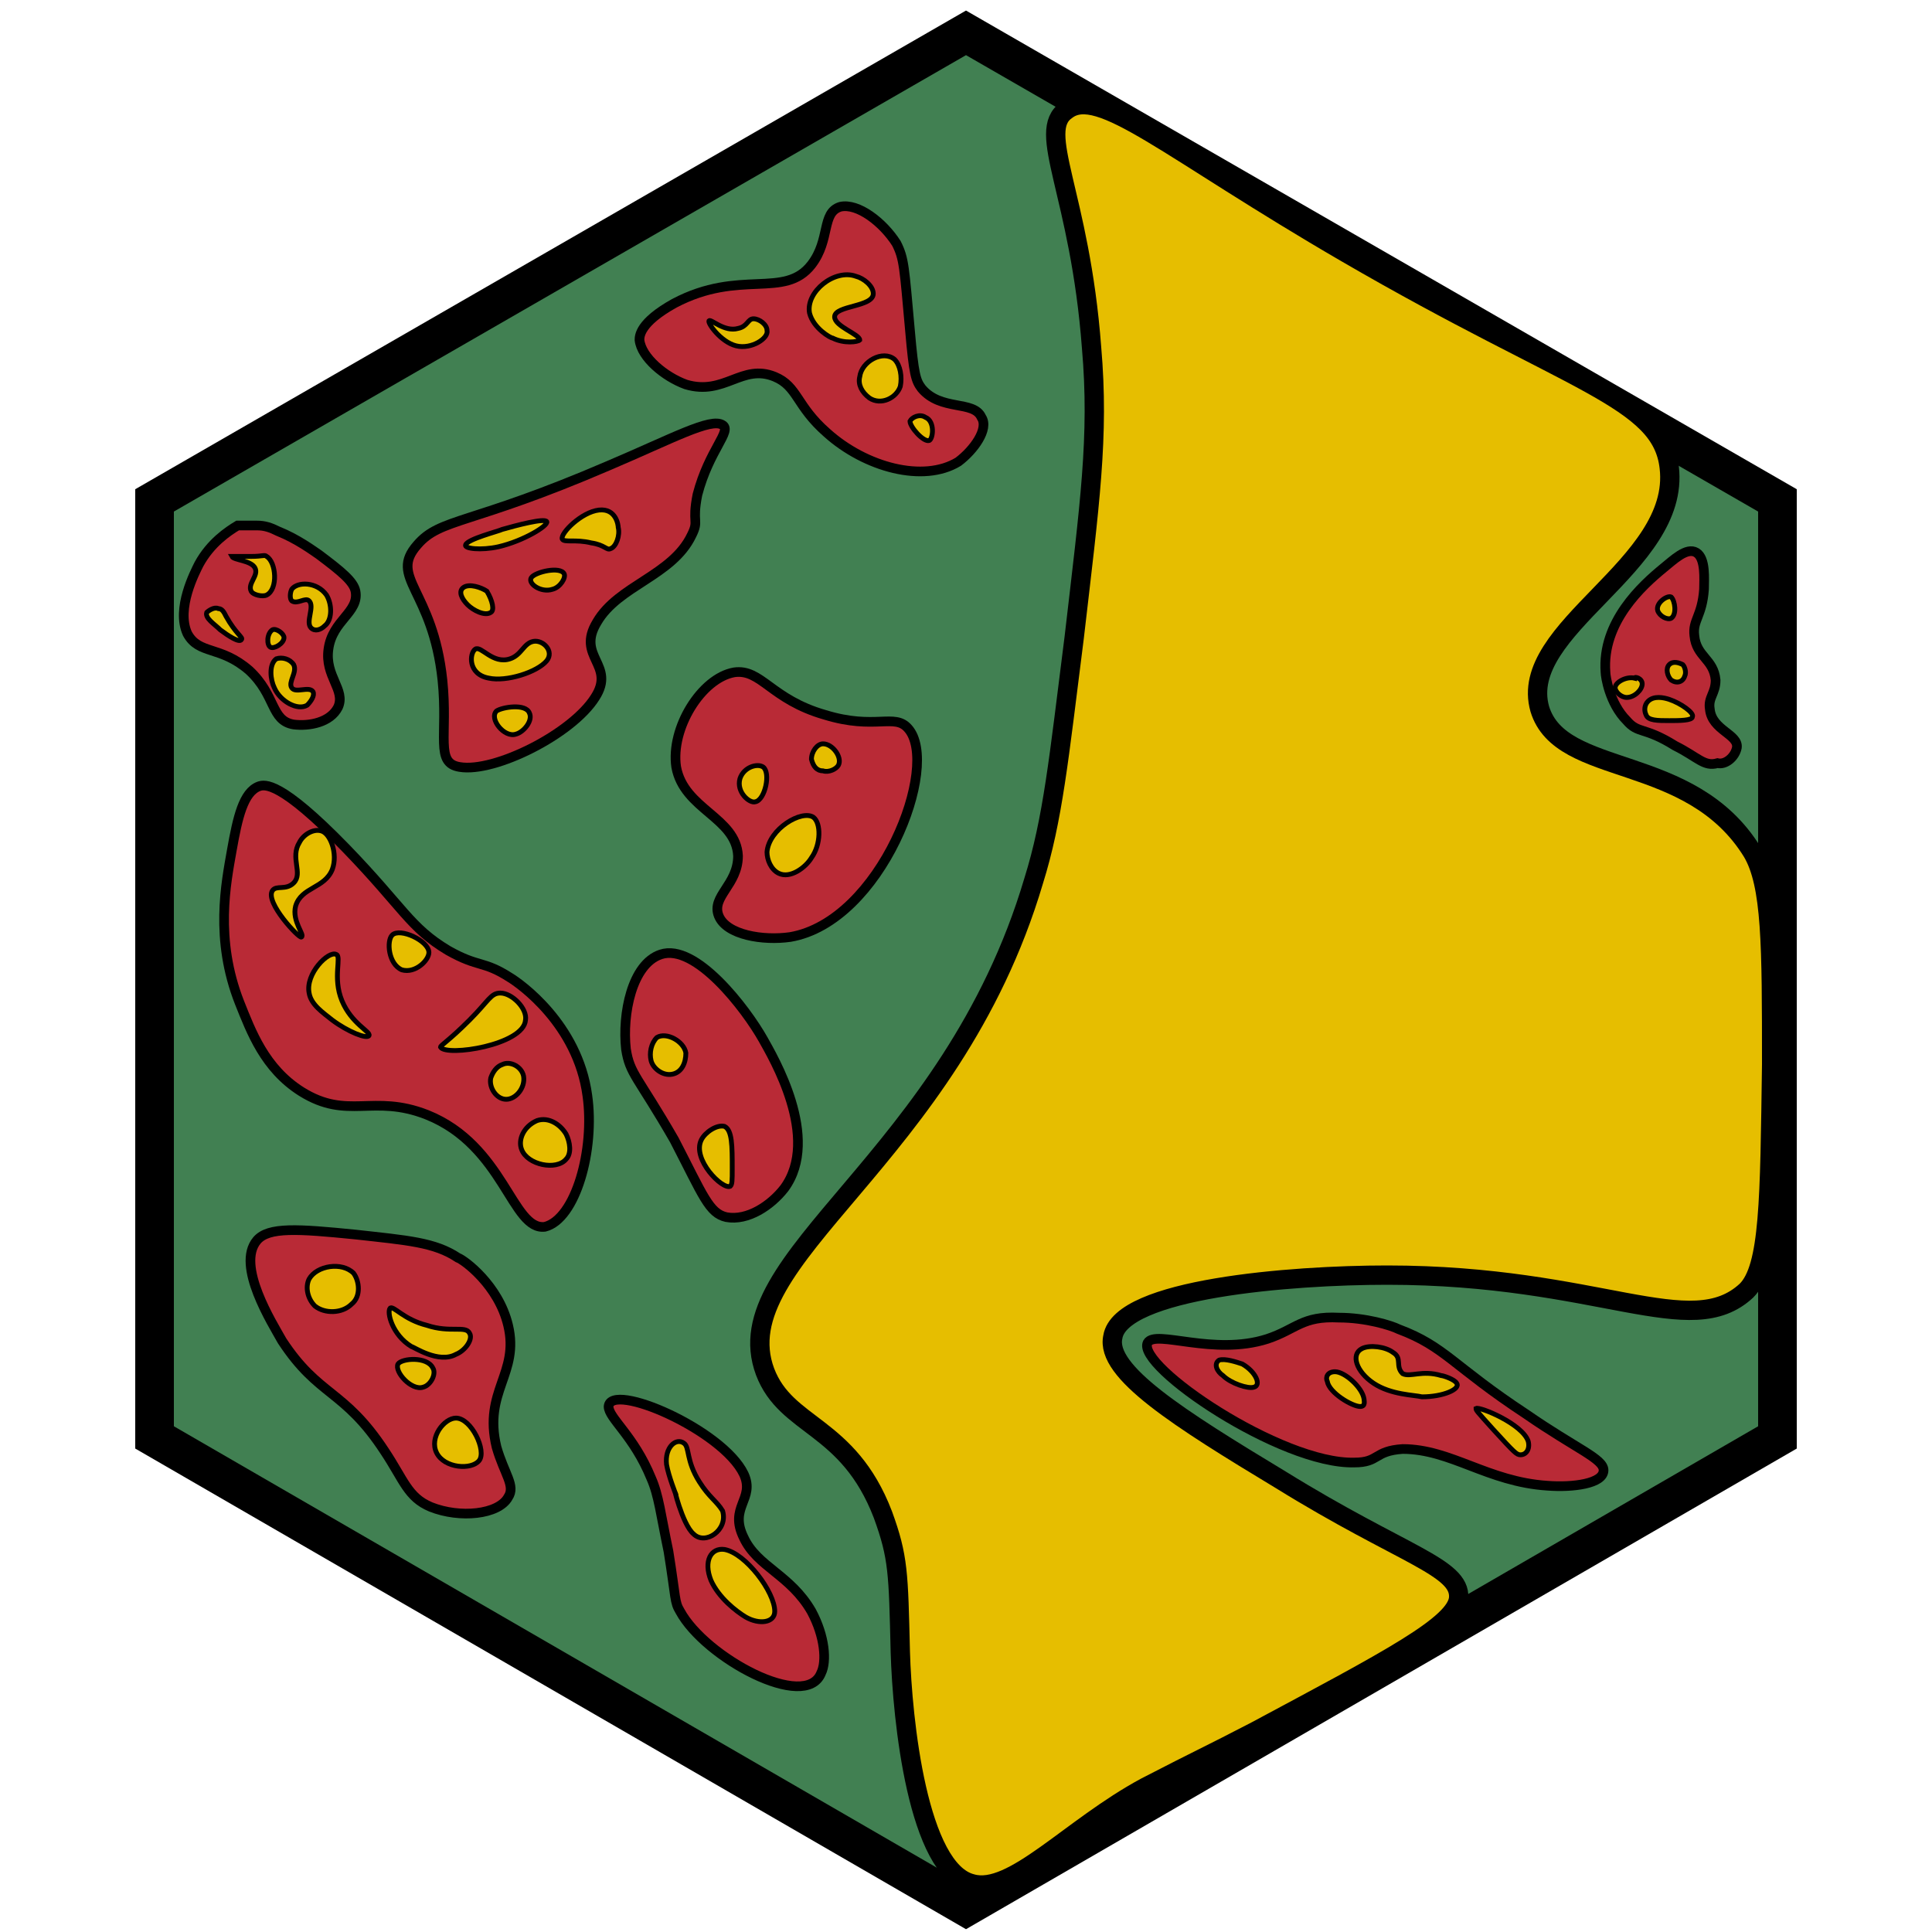 <?xml version="1.0" encoding="utf-8"?><!-- Generator: Adobe Illustrator 26.0.3, SVG Export Plug-In . SVG Version: 6.00 Build 0)  --><svg version="1.1" id="Ebene_2_00000126308112139821010380000011903406711838980787_"	 xmlns="http://www.w3.org/2000/svg" xmlns:xlink="http://www.w3.org/1999/xlink" x="0px" y="0px" viewBox="0 0 100 100"	 style="enable-background:new 0 0 100 100;" xml:space="preserve"><style type="text/css">	.st0{fill:#418052;stroke:#000000;stroke-width:2;stroke-miterlimit:10;}	.st1{fill:#e6be00;stroke:#000000;stroke-miterlimit:10;}	.st2{fill:#b92a36;stroke:#000000;stroke-width:0.5;stroke-miterlimit:10;}	.st3{fill:#e6be00;stroke:#000000;stroke-width:0.25;stroke-miterlimit:10;}	.st4{fill:#b92a36;stroke:#000000;stroke-width:0.5;stroke-miterlimit:10;}	.st5{fill:#e6be00;stroke:#000000;stroke-width:0.25;stroke-miterlimit:10;}	.st6{fill:none;stroke:#000000;stroke-width:0.25;stroke-miterlimit:10;}</style><polygon class="st0" points="92,25.9 50,1.7 8,25.9 8,74.4 50,98.7 92,74.4 "/><path class="st1" d="M65,89.6c6.9-3.7,10.4-5.5,10.5-6.9c0.1-1.6-2.9-2.2-9.2-6.1c-5.3-3.2-9.1-5.6-8.7-7.4C58,66.7,66.8,66,71.8,66	c11,0,15.7,3.5,18.6,0.8c1.2-1.2,1.2-4.7,1.3-11.7c0-6.2,0-9.3-1-11c-3.2-5.2-9.9-3.8-11-7.4c-1.2-4.2,7.3-7.4,6.7-12.5	c-0.4-3.6-5-4.3-16.7-11.1c-9.3-5.4-12.8-8.7-14.5-7.4C53.6,6.8,55.9,10,56.5,18c0.4,4.6-0.1,8.1-0.9,15c-0.8,6.3-1.1,9.4-2.1,12.6	C49.2,60.1,37.4,65.1,39.6,71c1.1,2.9,4.3,2.7,6.1,7.4c0.8,2.2,0.8,3,0.9,7.1c0.1,3.5,0.9,11.3,3.7,12c2.1,0.6,5.1-2.9,9-5	C62.2,91,62.5,90.9,65,89.6z"/><g>	<path class="st2" d="M10.3,29.2c-0.2,0.4-1.2,2.3-0.6,3.6c0.6,1.1,1.7,0.6,3.2,1.9c1.4,1.3,1.1,2.6,2.3,2.8		c0.8,0.1,1.9-0.1,2.3-0.9c0.4-0.9-0.7-1.6-0.5-3c0.2-1.5,1.6-1.9,1.4-3c-0.1-0.5-0.7-1-1.9-1.9c-0.3-0.2-1.1-0.8-2.1-1.2		c-0.4-0.2-0.7-0.3-1.1-0.3c-0.4,0-0.8,0-1,0C11.8,27.5,10.9,28.1,10.3,29.2z"/>	<path class="st3" d="M13.2,29.4c0.2,0.4-0.4,0.8-0.2,1.2c0.1,0.2,0.6,0.3,0.8,0.2c0.6-0.3,0.5-1.7,0-2c-0.1-0.1-0.2,0-0.8,0		c-0.6,0-1,0-1,0C12.1,29,13,29,13.2,29.4z"/>	<path class="st3" d="M11.4,32.6c0.4,0.3,1,0.7,1.1,0.5c0.1-0.1-0.3-0.3-0.8-1.2c-0.1-0.2-0.2-0.4-0.4-0.4c-0.2-0.1-0.5,0.1-0.6,0.2		C10.6,32,11.1,32.3,11.4,32.6z"/>	<path class="st3" d="M16.9,30.8c0.3,0.5,0.3,1.3-0.1,1.6c-0.2,0.2-0.5,0.3-0.7,0.1c-0.3-0.3,0.2-1.1-0.1-1.4		c-0.2-0.2-0.6,0.2-0.9,0c-0.1-0.1-0.1-0.4,0-0.6C15.4,30.1,16.4,30.1,16.9,30.8z"/>	<path class="st3" d="M14,33.5c0.2,0.1,0.7-0.2,0.7-0.5c0-0.2-0.4-0.5-0.6-0.4C13.8,32.8,13.8,33.4,14,33.5z"/>	<path class="st3" d="M14.2,35.6c0.3,0.7,1.2,1.2,1.7,0.9c0.2-0.2,0.4-0.5,0.3-0.7c-0.2-0.3-0.9,0.1-1.1-0.2		c-0.2-0.3,0.3-0.8,0.1-1.2c-0.2-0.3-0.6-0.4-0.9-0.3C13.9,34.4,14,35.2,14.2,35.6z"/></g><g>	<path class="st4" d="M40.1,19.5c1.2,0.5,1.1,1.5,2.7,2.9c2,1.8,5,2.6,6.8,1.5c0.8-0.6,1.6-1.7,1.2-2.3c-0.4-0.9-2.1-0.3-3.1-1.5		c-0.3-0.4-0.4-0.7-0.6-3c-0.3-3.3-0.3-3.7-0.7-4.5c-0.7-1.1-2-2.1-2.9-1.9c-1,0.3-0.5,1.7-1.5,3c-1.4,1.8-3.7,0.2-7.1,2		c-1.8,1-1.8,1.7-1.8,1.9c0.1,0.9,1.3,1.9,2.4,2.3C37.5,20.5,38.4,18.8,40.1,19.5z"/>	<path class="st5" d="M38.2,17c-0.7,0.2-1.4-0.5-1.5-0.4c-0.1,0.1,0.6,1.1,1.4,1.3c0.8,0.2,1.7-0.4,1.6-0.8c0-0.3-0.4-0.6-0.7-0.6		C38.7,16.5,38.7,16.9,38.2,17z"/>	<path class="st5" d="M44.5,17.6c0-0.3-1.3-0.7-1.3-1.2c0-0.6,2-0.5,2-1.2c0-0.4-0.5-0.8-0.9-0.9c-1.1-0.4-2.6,0.8-2.4,1.9		c0.2,0.8,1.1,1.3,1.2,1.3C43.7,17.8,44.4,17.7,44.5,17.6z"/>	<path class="st5" d="M45,20.6c0.6,0.4,1.4,0,1.6-0.6c0.1-0.5,0-1.1-0.3-1.4c-0.6-0.5-1.7,0.1-1.8,0.9C44.4,19.9,44.6,20.3,45,20.6z		"/>	<path class="st5" d="M48.1,22.8c0.2-0.1,0.3-1-0.2-1.2c-0.3-0.2-0.7,0-0.8,0.2C47.1,22.1,47.8,22.9,48.1,22.8z"/></g><g>	<path class="st4" d="M65.6,69.3c-2.8,0.9-5.8-0.5-6.2,0.2c-0.6,1.2,6.9,6.3,10.7,6.2c1.3,0,1-0.6,2.5-0.7c2.5,0,4.4,1.7,7.5,1.9		c1.3,0.1,2.9-0.1,2.9-0.8c0-0.6-1.4-1.1-4-2.9c-3.8-2.5-4.2-3.5-6.6-4.4c-0.4-0.2-1.7-0.6-3.1-0.6C67.4,68.1,67.1,68.8,65.6,69.3z"		/>	<path class="st5" d="M72.1,70c-0.4-0.3-1.2-0.4-1.6-0.2c-0.6,0.3-0.3,1.2,0.6,1.8c0.9,0.6,2.1,0.6,2.5,0.7c1.1,0,2-0.4,1.8-0.7		c-0.1-0.2-0.7-0.4-0.8-0.4c-1-0.3-1.6,0.1-2-0.1C72.2,70.7,72.6,70.3,72.1,70z"/>	<path class="st5" d="M69.1,71c0.5,0,1.4,0.8,1.5,1.4c0,0.1,0.1,0.4-0.2,0.4c-0.4,0-1.6-0.7-1.7-1.3C68.6,71.3,68.7,71,69.1,71z"/>	<path class="st5" d="M63.1,70.4c-0.3,0.2-0.1,0.6,0.2,0.8c0.4,0.4,1.3,0.7,1.6,0.6c0.4-0.1,0.1-0.8-0.6-1.2		C64,70.5,63.4,70.3,63.1,70.4z"/>	<path class="st5" d="M77.3,74c1.1,1.2,1.2,1.3,1.4,1.3c0.3,0,0.5-0.3,0.4-0.7c-0.3-0.9-2.5-1.8-2.7-1.7C76.4,73,76.4,73,77.3,74z"		/></g><path class="st6" d="M45.2,23.3"/><g>	<path class="st4" d="M30.4,56.7c-0.5-3.7-3.5-5.8-4-6.1c-1.4-0.9-1.6-0.5-3.2-1.4c-2-1.2-2.3-2.2-5.3-5.3c-3.4-3.5-4.2-3.3-4.5-3.2		c-0.8,0.3-1.1,1.6-1.4,3.3c-0.3,1.7-0.9,4.6,0.4,7.9c0.6,1.5,1.3,3.4,3.2,4.6c2.4,1.5,3.7,0.1,6.5,1.2c4,1.6,4.4,6,6.1,5.8		C29.8,63.1,30.8,59.5,30.4,56.7z"/>	<path class="st5" d="M19.1,53.6c0.1-0.2-0.9-0.6-1.4-1.8c-0.5-1.2,0-2.3-0.3-2.4c-0.4-0.2-1.6,1-1.4,2c0.1,0.6,0.7,1,1.2,1.4		C18,53.4,19,53.8,19.1,53.6z"/>	<path class="st5" d="M27.2,52.8c0.1-0.6-0.7-1.4-1.3-1.4c-0.5,0-0.6,0.4-1.6,1.4c-1.1,1.1-1.5,1.3-1.5,1.4		C23.1,54.7,27.1,54.1,27.2,52.8z"/>	<path class="st5" d="M26.2,56.9c0.5,0,1-0.6,0.9-1.2c-0.1-0.5-0.7-0.8-1.1-0.6c-0.3,0.1-0.5,0.4-0.6,0.7		C25.3,56.3,25.7,56.9,26.2,56.9z"/>	<path class="st5" d="M27,59.5c0.3,0.8,1.8,1.1,2.3,0.5c0.3-0.3,0.2-0.9,0-1.3c-0.3-0.5-0.9-0.9-1.5-0.7C27.1,58.3,26.8,59,27,59.5z		"/>	<path class="st5" d="M22.2,49.3c0-0.6-1.5-1.3-1.9-0.9c-0.3,0.3-0.2,1.5,0.5,1.8C21.5,50.4,22.2,49.7,22.2,49.3z"/>	<path class="st5" d="M14.1,46.1c0.2-0.3,0.7,0,1.1-0.4c0.5-0.5-0.2-1.3,0.3-2.1c0.2-0.4,0.7-0.7,1.1-0.6c0.5,0.1,0.9,1.2,0.6,2		c-0.4,1-1.6,0.9-1.9,1.9c-0.2,0.8,0.5,1.5,0.3,1.6C15.5,48.6,13.7,46.7,14.1,46.1z"/></g><g>	<path class="st2" d="M32.4,54.3c0.2,1.3,0.6,1.4,2.5,4.7c1.5,2.9,1.8,3.8,2.7,4c1.1,0.2,2.3-0.6,3-1.5c1.9-2.6-0.6-6.8-1.1-7.7		c-0.9-1.6-3.5-5-5.3-4.4C32.7,49.9,32.2,52.5,32.4,54.3z"/>	<path class="st3" d="M33.7,54.9c0.1,0.4,0.6,0.8,1.1,0.7c0.5-0.1,0.7-0.6,0.7-1.1c-0.1-0.6-1-1.1-1.5-0.8		C33.7,54,33.6,54.5,33.7,54.9z"/>	<path class="st3" d="M36.3,59c-0.5,1,1.1,2.6,1.5,2.4c0.1-0.1,0.1-0.3,0.1-0.9c0-1.2,0-2-0.4-2.2C37.1,58.2,36.5,58.6,36.3,59z"/></g><g>	<path class="st2" d="M38.5,79.6c-0.8-1.6,0.6-2,0-3.3c-1.1-2.3-6.9-4.8-7-3.5c0,0.6,1.3,1.5,2.2,3.7c0.4,0.9,0.5,1.9,0.9,3.8		c0.4,2.5,0.3,2.6,0.6,3.1c1.3,2.4,6.5,5.2,7.3,3.2c0.3-0.6,0.2-1.9-0.5-3.2C40.9,81.5,39.2,81.1,38.5,79.6z"/>	<path class="st3" d="M37.5,80.2c-0.7-0.1-1.1,0.6-0.7,1.6c0.4,0.9,1.3,1.6,1.8,1.9c0.7,0.4,1.5,0.3,1.5-0.3		C40.1,82.4,38.6,80.4,37.5,80.2z"/>	<path class="st3" d="M36.2,76.7c-0.7-1.1-0.5-1.8-0.8-2c-0.4-0.3-1,0.2-0.9,1.1c0.1,0.6,0.5,1.6,0.5,1.6l0,0		c-0.2-0.7,0.3,1.5,0.9,2c0.6,0.6,1.8-0.2,1.5-1.2C37.1,77.7,36.7,77.5,36.2,76.7z"/></g><g>	<path class="st4" d="M26.3,77.5c0.4-0.6-0.2-1.2-0.6-2.6c-0.7-2.9,1.2-3.8,0.6-6.3c-0.5-2.1-2.3-3.4-2.6-3.5		c-1.2-0.8-2.6-0.9-5.3-1.2c-3-0.3-4.5-0.4-5.1,0.3c-1.1,1.3,0.8,4.3,1.3,5.2c1.9,2.9,3.2,2.5,5.3,5.7c1,1.5,1.2,2.4,2.4,2.9		C23.8,78.6,25.8,78.4,26.3,77.5z"/>	<path class="st5" d="M23.6,73.4c-0.6,0-1.4,1-1,1.8c0.4,0.8,1.8,0.9,2.2,0.4C25.2,75.1,24.4,73.4,23.6,73.4z"/>	<path class="st5" d="M20.6,70.6c-0.2,0.4,0.7,1.4,1.3,1.2c0.4-0.1,0.7-0.7,0.5-1C22.1,70.2,20.8,70.3,20.6,70.6z"/>	<path class="st5" d="M24.3,69c-0.2-0.4-1,0-2.2-0.4c-1.2-0.3-1.7-1-1.9-0.9c-0.2,0.2,0.1,1.4,1.1,2c0.1,0,1.4,0.9,2.3,0.4		C24.1,69.9,24.5,69.3,24.3,69z"/>	<path class="st5" d="M18.3,65.9c-0.6-0.6-1.9-0.4-2.3,0.3c-0.2,0.4-0.1,1,0.3,1.4c0.5,0.4,1.4,0.4,1.9-0.1		C18.7,67.1,18.6,66.3,18.3,65.9z"/></g><g>	<path class="st4" d="M89.9,38.7c0.1-0.7-1.3-0.9-1.4-2c-0.1-0.6,0.3-0.8,0.3-1.5c-0.1-1.1-1-1.2-1.1-2.3c-0.1-0.8,0.4-1,0.5-2.4		c0-0.5,0.1-1.6-0.4-1.9c-0.5-0.3-1.2,0.4-1.7,0.8c-1.1,0.9-3.2,2.8-3,5.4c0,0.2,0.2,1.6,1.1,2.5c0.6,0.7,0.9,0.3,2.5,1.3		c1.2,0.6,1.5,1.1,2.2,0.9C89.3,39.6,89.8,39.2,89.9,38.7z"/>	<path class="st5" d="M86.4,36.2c-0.3-0.1-0.8-0.2-1.1,0.1c-0.2,0.2-0.2,0.5-0.1,0.7c0.1,0.3,0.6,0.3,1.2,0.3c0.5,0,1.2,0,1.2-0.2		C87.7,36.9,87,36.4,86.4,36.2z"/>	<path class="st5" d="M87.1,34.4c0.1,0.1,0.2,0.4,0.1,0.6c-0.1,0.3-0.4,0.4-0.7,0.2c-0.2-0.2-0.3-0.6-0.1-0.8		C86.6,34.2,86.9,34.3,87.1,34.4z"/>	<path class="st5" d="M86.5,30.9c-0.2-0.1-0.8,0.3-0.7,0.7c0.1,0.3,0.5,0.5,0.7,0.4C86.8,31.8,86.7,31.1,86.5,30.9z"/>	<path class="st5" d="M85,35.4c0,0.3-0.4,0.7-0.8,0.7c-0.3,0-0.6-0.3-0.6-0.5c0-0.3,0.6-0.6,1-0.5C84.6,35,85,35.1,85,35.4z"/></g><g>	<path class="st2" d="M22.9,35.2c0.3,2.9-0.4,4.3,0.9,4.5c1.8,0.3,5.8-1.7,7-3.6c1.1-1.7-1-2.1,0.1-3.9c1.1-1.9,3.9-2.4,4.9-4.5		c0.4-0.8,0-0.6,0.3-2.1c0.6-2.3,1.8-3.3,1.3-3.6c-0.6-0.4-2.6,0.7-5.9,2.1c-7.2,3.1-8.7,2.7-9.9,4.1C20.1,29.9,22.4,30.5,22.9,35.2		z"/>	<path class="st3" d="M26,27.4c0.7-0.2,2.2-0.6,2.3-0.4c0.1,0.2-1.2,1-2.5,1.3c-0.9,0.2-1.8,0.1-1.7-0.1		C24.2,27.9,25.8,27.5,26,27.4z"/>	<path class="st3" d="M29.2,29.7c0.1,0.2-0.2,0.7-0.6,0.8c-0.6,0.2-1.3-0.3-1.1-0.6C27.7,29.6,29,29.3,29.2,29.7z"/>	<path class="st3" d="M31,26.4c0.9-0.1,1,0.8,1,0.9c0.1,0.4-0.1,1-0.4,1.1c-0.2,0.1-0.3-0.2-1-0.3c-0.8-0.2-1.4,0-1.5-0.2		C29,27.6,30.1,26.5,31,26.4z"/>	<path class="st3" d="M25.4,31.7c-0.3,0.2-0.9-0.1-1.2-0.4c-0.3-0.3-0.5-0.7-0.2-0.9c0.3-0.2,0.9,0,1.2,0.2		C25.5,31.1,25.6,31.6,25.4,31.7z"/>	<path class="st3" d="M25.3,35.1c0.9,0.2,2.5-0.3,3-0.9c0.4-0.5-0.2-1.1-0.7-1c-0.5,0.1-0.6,0.7-1.2,0.9c-0.9,0.3-1.5-0.7-1.8-0.5		C24.3,33.8,24.2,34.9,25.3,35.1z"/>	<path class="st3" d="M26.7,38c0.4-0.1,0.9-0.7,0.7-1.1c-0.2-0.5-1.4-0.3-1.7-0.1C25.3,37.2,26.1,38.2,26.7,38z"/></g><g>	<path class="st2" d="M47,37.7c-0.7-0.8-1.7,0.1-4.3-0.7c-2.8-0.8-3.3-2.4-4.7-2.2c-1.7,0.3-3.3,2.9-3,4.9c0.4,2.2,3.1,2.6,3.2,4.6		c0,1.5-1.4,2.1-1,3.1c0.4,1,2.3,1.3,3.7,1.1C45.6,47.7,48.7,39.6,47,37.7z"/>	<path class="st3" d="M40.3,45.2c0.6,0.3,1.4-0.3,1.7-0.8c0.5-0.7,0.5-1.8,0.1-2.1c-0.6-0.4-2.3,0.6-2.4,1.8		C39.7,44.5,39.9,45,40.3,45.2z"/>	<path class="st3" d="M42.6,39.9c0.3,0.1,0.7-0.1,0.8-0.3c0.2-0.4-0.3-1.1-0.8-1.1c-0.3,0-0.6,0.4-0.6,0.8		C42.1,39.7,42.3,39.9,42.6,39.9z"/>	<path class="st3" d="M39.5,39.7c-0.3-0.2-1,0-1.2,0.6c-0.2,0.7,0.5,1.3,0.8,1.2C39.6,41.4,39.9,40,39.5,39.7z"/></g></svg>